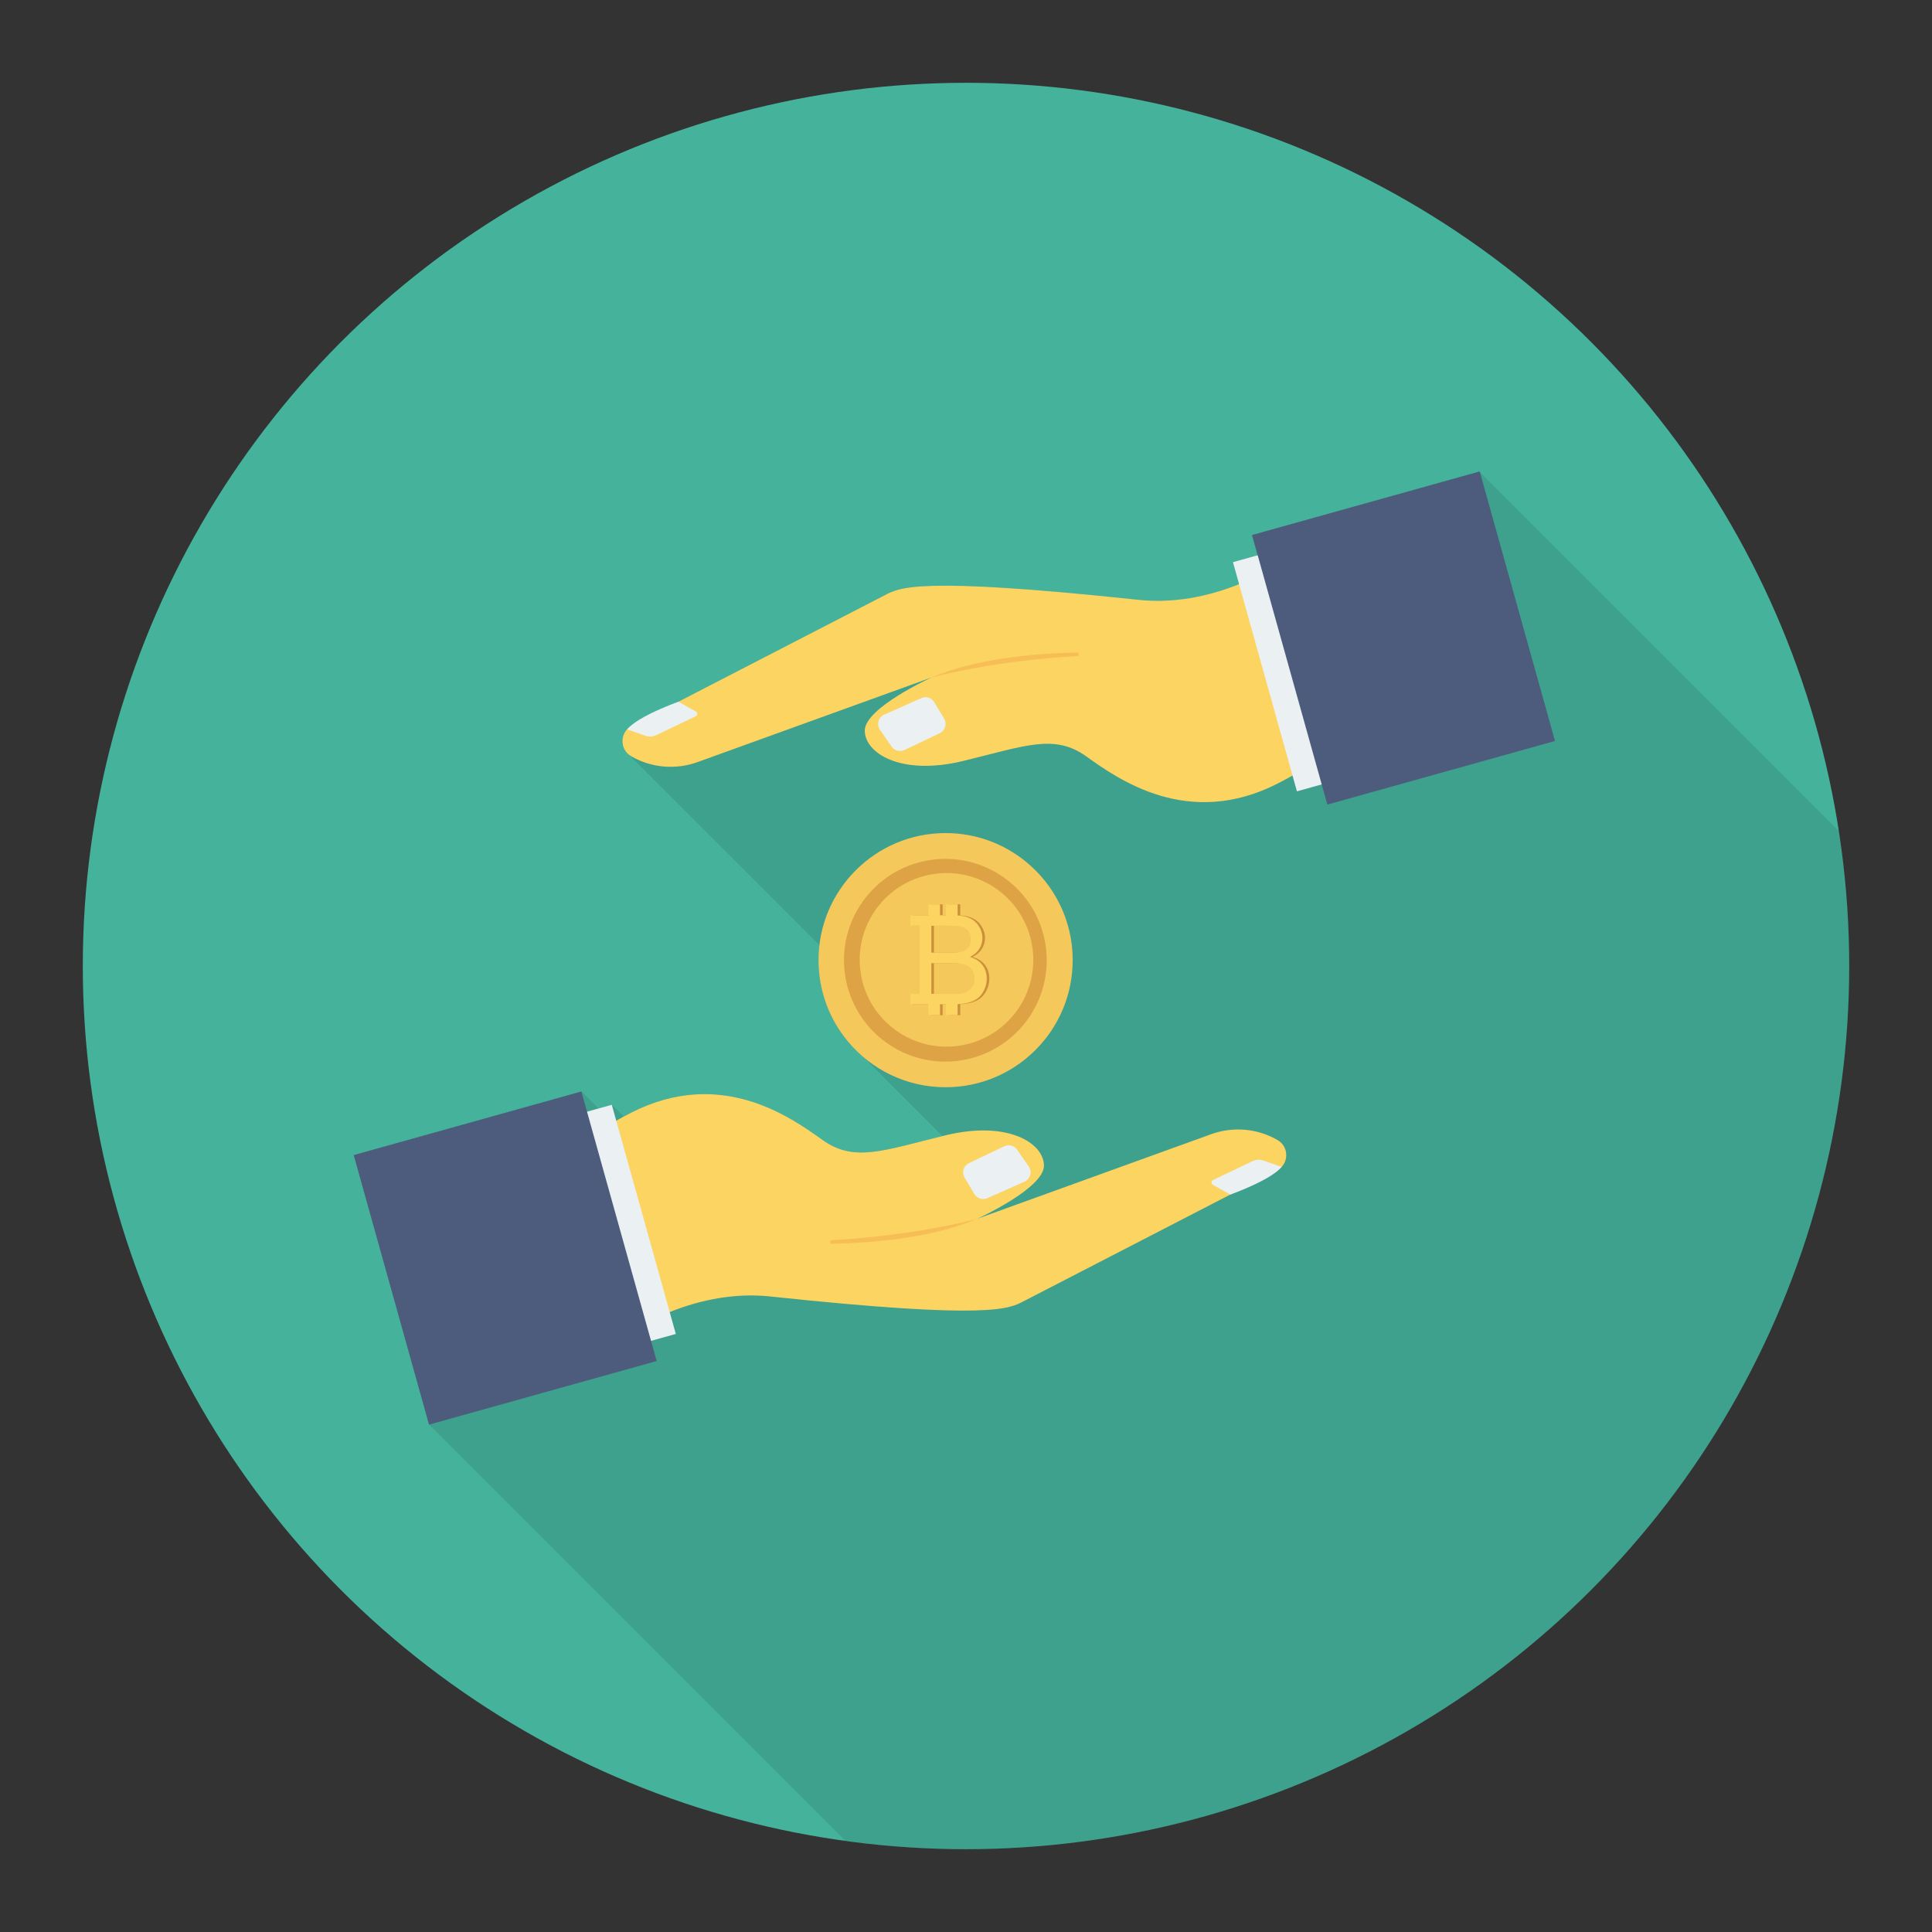 <svg enable-background="new 0 0 140 140" height="512" viewBox="0 0 140 140" width="512" xmlns="http://www.w3.org/2000/svg"><rect x="0" y="0" width="140" height="140" fill="#333333" stroke="none"/><circle cx="70" cy="70" fill="#45b39c" r="64"/><path d="m107.204 34.172-16.5 4.61.41 1.46-1.79.5.44 1.6c-2.22.89-4.74 1.39-7.26 1.13-16.17-1.73-17.35-.88-18.41-.33l-14.93 7.71s-2.88 1.01-3.71 2c-.44.47-.45 1.22-.01 1.7h-.01l.06.06s0 .01.01.01l13.88 13.87c-.04.35-.07.71-.07 1.08 0 2.24.8 4.3 2.12 5.89.33.39.69.74 1.08 1.08l5.78 5.78c-4.36 1.08-6.43 1.9-8.69.28-2.31-1.65-7.37-5.28-13.85-1.98-.19.1-.36.2-.55.29l-.86-.86-.97.27-1.23-1.23-16.5 4.61 5.46 19.54 30.148 30.148c2.862.391 5.779.611 8.748.611 35.346 0 64-28.654 64-64 0-3.324-.254-6.588-.742-9.775z" opacity=".1"/><path d="m77.731 69.576c0 5.088-4.124 9.21-9.21 9.21-2.848 0-5.395-1.292-7.082-3.322-1.329-1.596-2.127-3.647-2.127-5.887 0-5.086 4.124-9.21 9.21-9.21 2.201 0 4.223.774 5.807 2.065 2.077 1.685 3.403 4.259 3.403 7.144z" fill="#f4c85b"/><ellipse cx="68.522" cy="69.577" fill="#dda345" rx="7.345" ry="7.345" transform="matrix(.987 -.16 .16 .987 -10.26 11.874)"/><ellipse cx="68.606" cy="69.549" fill="#f4c85b" rx="6.291" ry="6.291" transform="matrix(.987 -.16 .16 .987 -10.255 11.887)"/><path d="m71.377 69.926c-.119-.157-.269-.287-.448-.392-.135-.08-.285-.145-.452-.193.303-.149.528-.346.679-.589.149-.243.223-.502.223-.78 0-.295-.084-.579-.253-.85-.169-.271-.402-.472-.699-.603-.225-.1-.506-.161-.844-.185v-.804h-.848v.792h-.428v-.792h-.846v.792h-.36v-.002h-.946v.76h.667v4.931h-.667v.76h.667v.002h.639v.794h.846v-.794h.428v.794h.848v-.8c.281-.014.528-.048.739-.102.281-.07.518-.177.705-.317.187-.141.346-.342.472-.601.129-.259.193-.54.193-.842-0-.376-.106-.701-.315-.979zm-3.701-2.841h1.288c.464 0 .792.03.981.09.191.06.338.171.44.334.102.163.155.352.155.567 0 .225-.054.412-.165.563-.111.149-.273.257-.49.321-.165.05-.436.074-.814.074h-1.394zm3.004 4.362c-.084.157-.193.277-.326.358-.133.082-.295.141-.492.177-.113.02-.305.03-.581.03h-1.605v-2.216h1.491c.41 0 .725.036.944.106.131.044.243.106.342.187.064.054.121.117.171.189.123.177.185.386.185.627 0.0.205-.044.386-.129.543z" fill="#cc903a"/><path d="m71.189 69.926c-.119-.157-.269-.287-.448-.392-.135-.08-.285-.145-.452-.193.303-.149.528-.346.679-.589.149-.243.223-.502.223-.78 0-.295-.084-.579-.253-.85-.169-.271-.402-.472-.699-.603-.225-.1-.506-.161-.844-.185v-.804h-.848v.792h-.428v-.792h-.846v.792h-.36v-.002h-.946v.76h.667v4.931h-.667v.76h.667v.002h.639v.794h.846v-.794h.428v.794h.848v-.8c.281-.014.528-.048.739-.102.281-.07.518-.177.705-.317.187-.141.346-.342.472-.601.129-.259.193-.54.193-.842 0-.376-.106-.701-.315-.979zm-3.701-2.841h1.288c.464 0 .792.03.981.09.191.06.338.171.44.334s.155.352.155.567c0 .225-.054.412-.165.563-.111.149-.273.257-.49.321-.165.05-.436.074-.814.074h-1.394v-1.949zm3.004 4.362c-.084.157-.193.277-.326.358-.133.082-.295.141-.492.177-.113.02-.305.03-.581.03h-1.605v-2.216h1.491c.41 0 .725.036.944.106.131.044.243.106.342.187.064.054.121.117.171.189.123.177.185.386.185.627 0 .205-.044.386-.129.543z" fill="#fcd462"/><path d="m92.574 82.609c-1.462-.841-3.221-.995-4.808-.421l-16.955 6.131s4.837-2.199 4.837-3.847c0-1.649-2.638-3.298-7.145-2.199-4.507 1.099-6.595 1.979-8.904.33-2.308-1.649-7.365-5.276-13.85-1.979-6.486 3.298-11.652 9.234-11.652 9.234l5.545 8.631h3.422c2.762-2.571 7.731-5.078 12.747-4.543 16.172 1.723 17.346.873 18.407.325l18.266-9.428c.921-.435.972-1.725.09-2.233z" fill="#fcd462"/><g fill="#ebf0f3"><path d="m91.567 84.101c-.266-.094-.559-.078-.813.043l-2.852 1.363c-.144.069-.151.271-.011.349l1.259.707s2.904-1.023 3.72-2.003z"/><path d="m74.545 84.526-.841-1.213c-.208-.3-.603-.405-.933-.248l-2.554 1.216c-.397.189-.545.678-.319 1.055l.71 1.188c.193.323.598.452.942.299l2.685-1.191c.428-.19.577-.722.31-1.106z"/><path d="m29.855 82.044h17.131v17.245h-17.131z" transform="matrix(.963 -.269 .269 .963 -22.985 13.686)"/></g><path d="m60.161 89.877v.252c3.266-.055 7.418-.443 10.651-1.81-0 0-4.348 1.207-10.651 1.559z" fill="#f7be56"/><path d="m28.06 81.026h17.131v20.283h-17.131z" fill="#4d5c7d" transform="matrix(.963 -.269 .269 .963 -23.186 13.222)"/><path d="m45.739 54.803c1.462.841 3.221.995 4.808.421l16.955-6.131s-4.837 2.199-4.837 3.847c0 1.649 2.638 3.298 7.145 2.199 4.507-1.099 6.595-1.979 8.904-.33 2.308 1.649 7.365 5.276 13.85 1.979 6.486-3.298 11.652-9.234 11.652-9.234l-5.545-8.631h-3.422c-2.762 2.571-7.731 5.078-12.747 4.543-16.172-1.723-17.346-.873-18.407-.325l-18.266 9.428c-.921.435-.972 1.725-.09 2.233z" fill="#fcd462"/><g fill="#ebf0f3"><path d="m46.747 53.311c.266.094.559.078.813-.043l2.852-1.363c.144-.069.151-.271.011-.349l-1.259-.707s-2.904 1.023-3.72 2.003z"/><path d="m63.768 52.886.841 1.213c.208.3.603.405.933.248l2.554-1.216c.397-.189.545-.678.319-1.055l-.71-1.188c-.193-.323-.598-.452-.942-.299l-2.685 1.191c-.428.19-.577.722-.31 1.106z"/><path d="m91.328 38.123h17.131v17.245h-17.131z" transform="matrix(-.963 .269 -.269 -.963 208.682 64.88)"/></g><path d="m78.152 47.535v-.252c-3.266.055-7.418.443-10.651 1.81 0 0 4.348-1.207 10.651-1.559z" fill="#f7be56"/><path d="m93.122 36.103h17.131v20.283h-17.131z" fill="#4d5c7d" transform="matrix(-.963 .269 -.269 -.963 212.07 63.412)"/></svg>